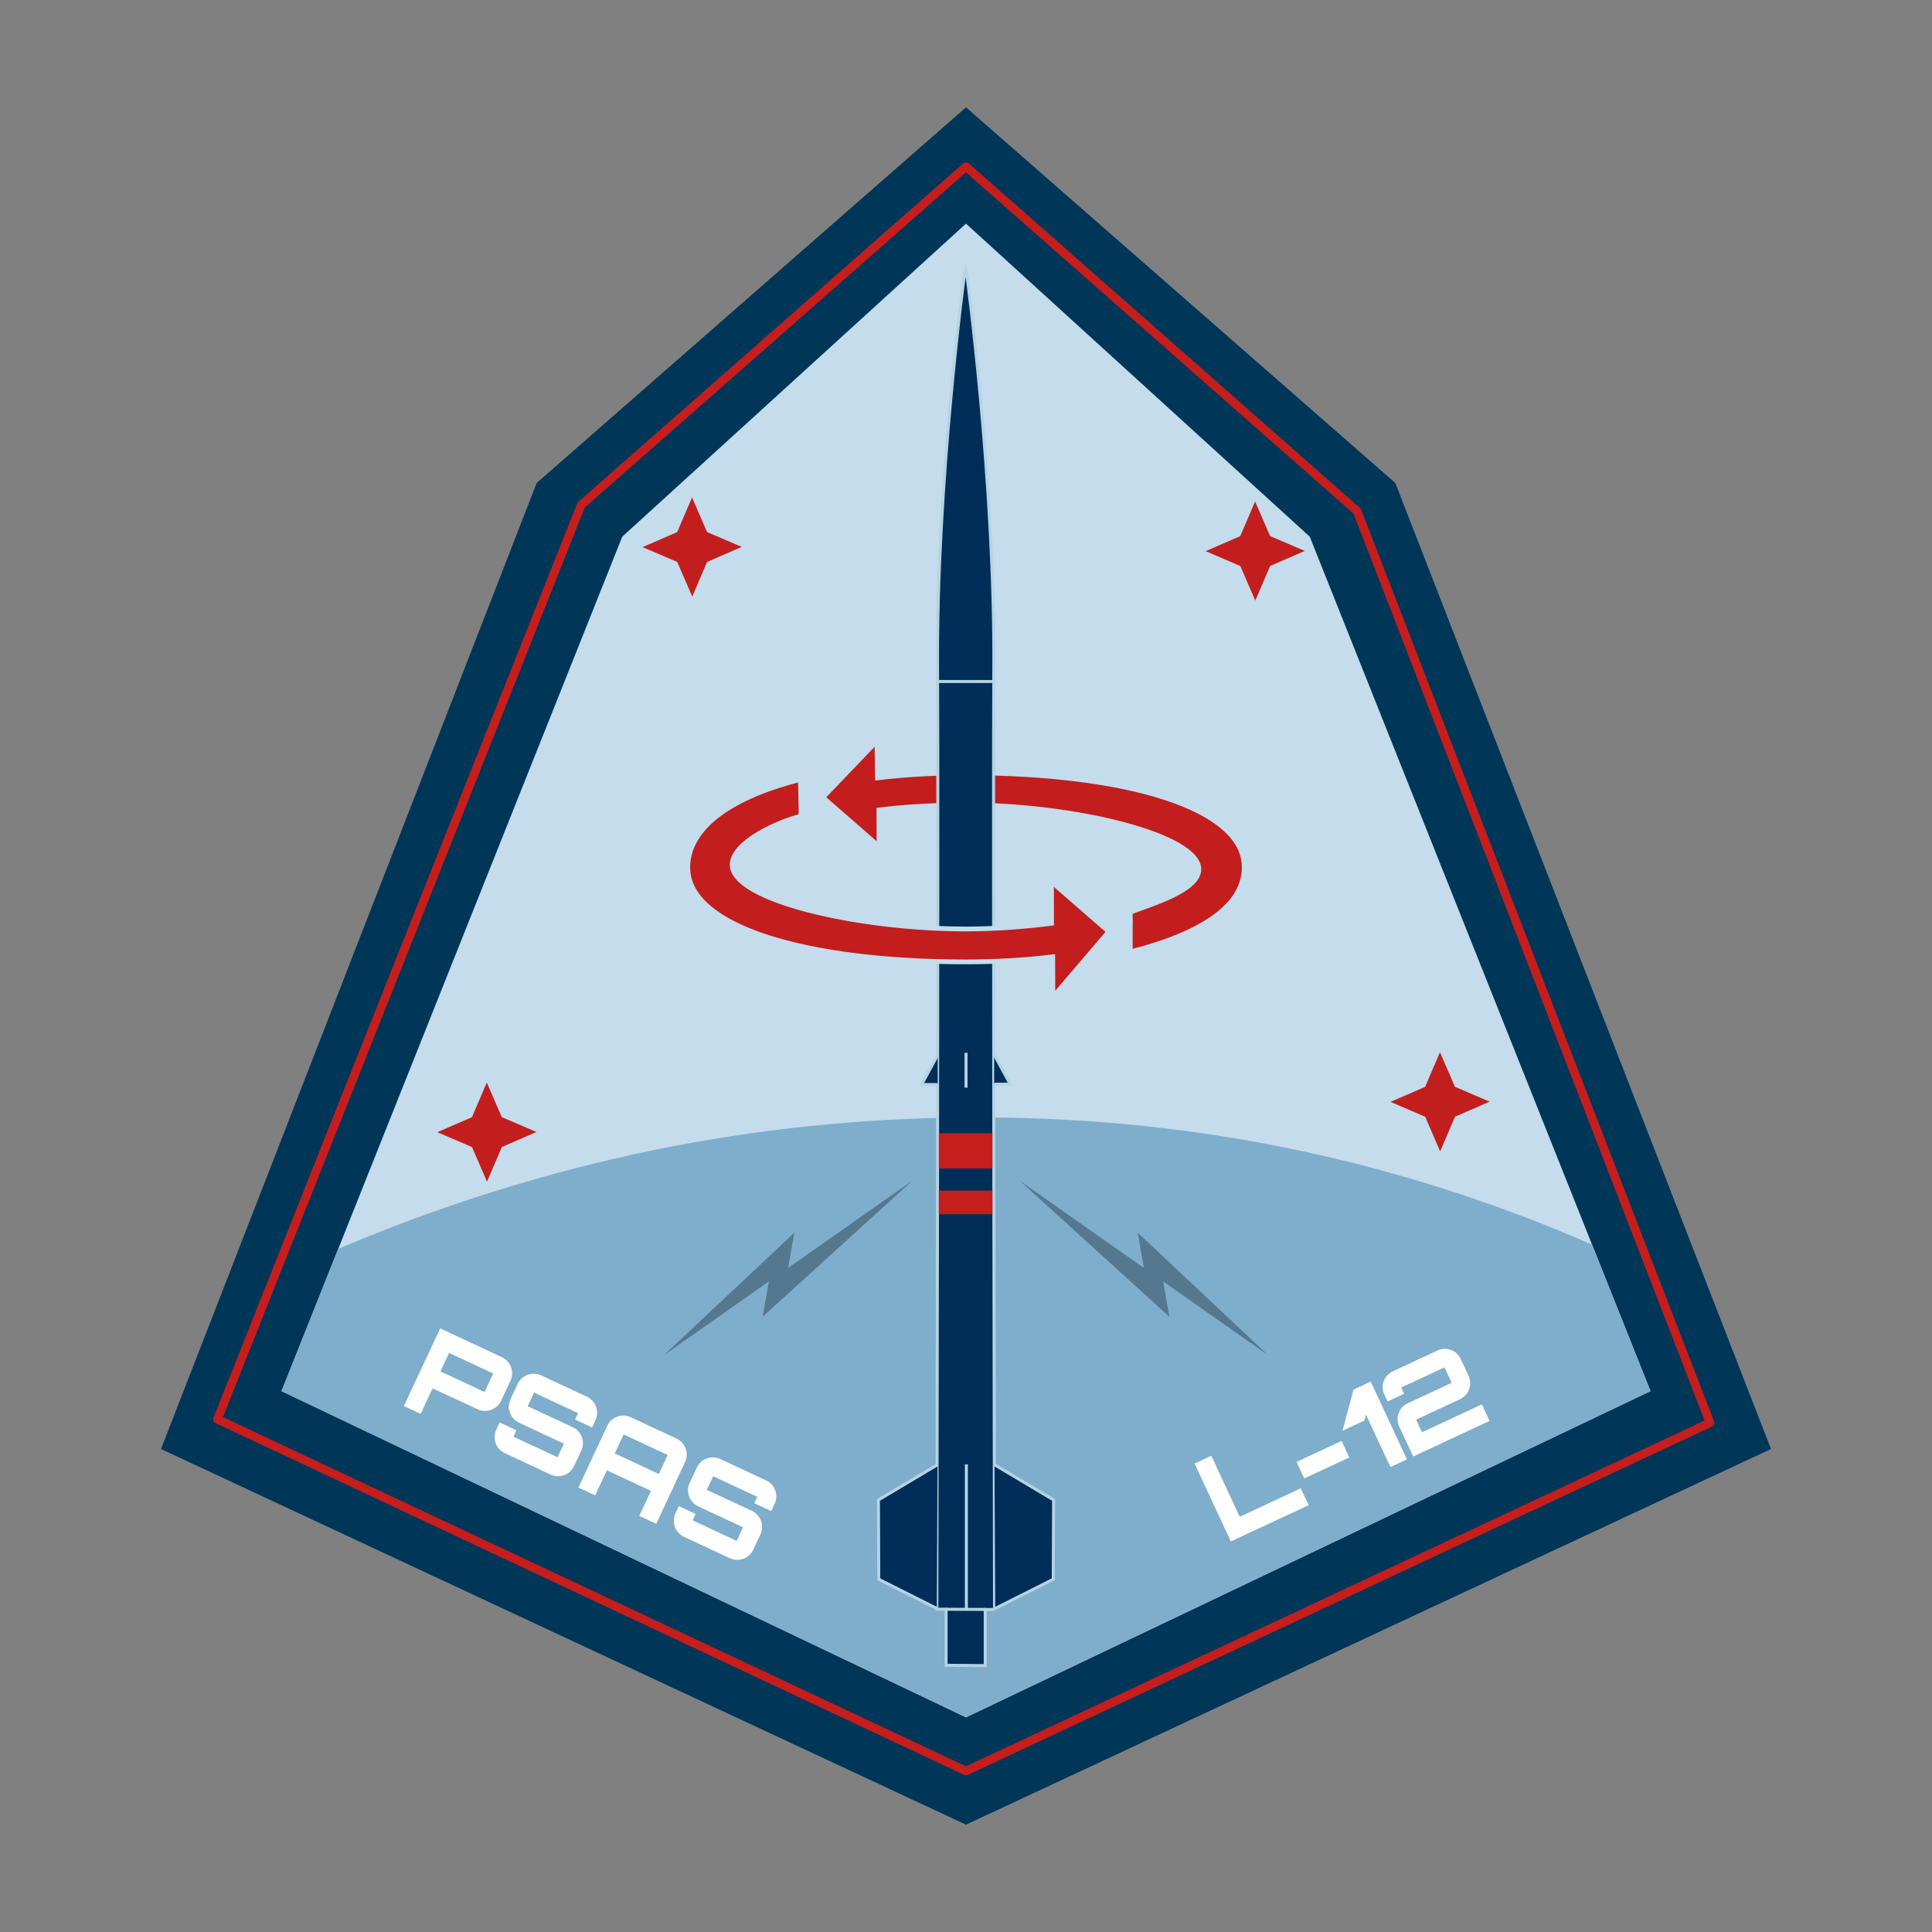 <?xml version="1.0" encoding="UTF-8" standalone="no"?>
<!-- Created with Inkscape (http://www.inkscape.org/) -->

<svg
   xmlns:dc="http://purl.org/dc/elements/1.1/"
   xmlns:cc="http://creativecommons.org/ns#"
   xmlns:rdf="http://www.w3.org/1999/02/22-rdf-syntax-ns#"
   xmlns:svg="http://www.w3.org/2000/svg"
   xmlns="http://www.w3.org/2000/svg"
   xmlns:sodipodi="http://sodipodi.sourceforge.net/DTD/sodipodi-0.dtd"
   xmlns:inkscape="http://www.inkscape.org/namespaces/inkscape"
   width="405"
   height="405"
   id="svg2"
   version="1.1"
   inkscape:version="0.48.3.1 r9886"
   sodipodi:docname="L12_patch.svg">
  <rect width="100%" height="100%" fill="#808080" stroke="none"/>
  <defs
     id="defs4" />
  <sodipodi:namedview
     id="base"
     pagecolor="#ffffff"
     bordercolor="#666666"
     borderopacity="1.0"
     inkscape:pageopacity="0.0"
     inkscape:pageshadow="2"
     inkscape:zoom="1.1827161"
     inkscape:cx="203.34551"
     inkscape:cy="135.52037"
     inkscape:document-units="in"
     inkscape:current-layer="layer1"
     showgrid="true"
     units="in"
     borderlayer="true"
     inkscape:showpageshadow="false"
     showguides="true"
     inkscape:guide-bbox="true"
     guidecolor="#ff00c6"
     guideopacity="0.157"
     inkscape:window-width="1920"
     inkscape:window-height="1176"
     inkscape:window-x="1280"
     inkscape:window-y="0"
     inkscape:window-maximized="1">
    <inkscape:grid
       type="xygrid"
       id="grid2989"
       empspacing="4"
       visible="true"
       enabled="true"
       snapvisiblegridlinesonly="true"
       units="in"
       spacingx="0.125in"
       spacingy="0.125in"
       color="#f000ff"
       opacity="0.039"
       empcolor="#f000ff"
       empopacity="0.086"
       originx="0.25in"
       originy="0.25in" />
    <inkscape:grid
       type="axonomgrid"
       id="grid2995"
       units="in"
       empspacing="4"
       visible="true"
       enabled="false"
       snapvisiblegridlinesonly="true"
       spacingy="0.289in" />
    <sodipodi:guide
       orientation="0,1"
       position="-45,202.5"
       id="guide2999" />
    <sodipodi:guide
       orientation="1,0"
       position="202.5,11.25"
       id="guide3001" />
    <sodipodi:guide
       position="22.5,382.5"
       orientation="360,0"
       id="guide4041" />
    <sodipodi:guide
       position="22.5,22.5"
       orientation="0,360"
       id="guide4043" />
    <sodipodi:guide
       position="382.5,22.5"
       orientation="-360,0"
       id="guide4045" />
    <sodipodi:guide
       position="382.5,382.5"
       orientation="0,-360"
       id="guide4047" />
  </sodipodi:namedview>
  <g
     inkscape:label="Layer 1"
     inkscape:groupmode="layer"
     id="layer1"
     transform="translate(0,-647.362)">
    <path
       style="fill:#003658;fill-opacity:1;stroke:none"
       d="m 202.5,1029.862 -168.75,-78.75 78.75,-202.5 90,-78.75 90,78.75 78.75,202.5 z"
       id="path3196"
       inkscape:connector-curvature="0"
       sodipodi:nodetypes="ccccccc" />
    <path
       style="fill:#c4dcec;fill-opacity:1;stroke:none"
       d="M 59.014,938.977 130.439,759.865 202.5,694.241 274.561,759.865 345.986,938.977 202.5,1007.362 z"
       id="path3196-4-0"
       inkscape:connector-curvature="0"
       sodipodi:nodetypes="ccccccc" />
    <path
       style="fill:#7fadcc;fill-opacity:1;stroke:none"
       d="M 202.5 234.25 C 158.728 234.577 114.855 243.15 70.875 261.812 L 59 291.625 L 202.5 360 L 346 291.625 L 333.75 260.906 C 290.061 241.892 246.328 233.922 202.5 234.25 z "
       transform="translate(0,647.362)"
       id="path3196-4-0-7" />
    <path
       style="fill:#c31d1d;fill-opacity:1;stroke:#c4dcec;stroke-opacity:1"
       d="m 236.93,846.913 c 15.913,-4.051 23.896,-10.107 23.896,-17.771 0,-12.411 -24.602,-19.776 -58.326,-19.776 -6.473,0 -12.711,0.372 -18.565,1.06 l -0.102,-7.752 -11.347,11.85 11.785,10.277 -0.031,-7.645 c 5.366,-0.669 11.931,-1.044 18.26,-1.044 22.904,0 48.797,6.361 48.811,13.468 0.008,4.453 -9.936,7.269 -14.394,9.004 0.1,5.728 0.014,-3.359 0.012,8.329 z"
       id="path4433-5-2-9"
       inkscape:connector-curvature="0"
       sodipodi:nodetypes="csscccccssccc" />
    <g
       transform="matrix(1.168,0,0,1.168,473.92,-19.524)"
       id="g4124-1"
       style="fill:#002e58;fill-opacity:1;stroke:#b5d3e3;stroke-opacity:1;stroke-width:0.54;stroke-miterlimit:4;stroke-dasharray:none">
      <path
         sodipodi:nodetypes="cscccscccccc"
         id="path2890-0"
         d="m -227.261,859.832 c 0,0 -0.289,-147.51 -0.13,-168.455 0.256,-33.589 -4.862,-71.261 -4.862,-71.261 l -0.19,-0.744 -0.19,0.684 c 0,0 -5.108,37.672 -4.852,71.261 0.159,20.944 -0.13,168.455 -0.13,168.455 l 1.661,0 0,10.069 7.023,0.06 0,-10.069 1.671,0 z"
         style="fill:#002e58;fill-opacity:1;stroke:#b5d3e3;stroke-width:0.54;stroke-linecap:butt;stroke-linejoin:miter;stroke-miterlimit:4;stroke-opacity:1;stroke-dasharray:none"
         inkscape:connector-curvature="0" />
      <path
         inkscape:connector-curvature="0"
         id="rect3731-9-7"
         d="m -237.264,788.893 9.629,0 0,-4.238 -9.629,0 z"
         style="fill:#c61d1d;fill-opacity:1;stroke:none"
         sodipodi:nodetypes="ccccc" />
      <path
         sodipodi:nodetypes="ccccc"
         inkscape:connector-curvature="0"
         id="rect3733-7-5"
         d="m -237.253,780.666 9.618,0 0,-6.324 -9.618,0 z"
         style="fill:#c61d1d;fill-opacity:1;stroke:none" />
      <path
         id="path2943-2-8"
         d="m -237.49,833.846 -10.608,6.322 0.064,14.24 10.416,5.236"
         style="fill:#002e58;fill-opacity:1;stroke:#b5d3e3;stroke-width:0.54;stroke-linecap:butt;stroke-linejoin:miter;stroke-miterlimit:4;stroke-opacity:1;stroke-dasharray:none;display:inline"
         inkscape:connector-curvature="0" />
      <path
         id="path2971-5"
         d="m -227.513,693.28 -9.85,0"
         style="fill:#002e58;stroke:#b5d3e3;stroke-width:0.54;stroke-linecap:butt;stroke-linejoin:miter;stroke-miterlimit:4;stroke-opacity:1;stroke-dasharray:none;fill-opacity:1"
         inkscape:connector-curvature="0" />
      <path
         id="path2917-9"
         d="m -227.329,760.219 2.874,5.318 -2.874,0.021"
         style="fill:#002e58;fill-opacity:1;stroke:#b5d3e3;stroke-width:0.54;stroke-linecap:butt;stroke-linejoin:miter;stroke-miterlimit:4;stroke-opacity:1;stroke-dasharray:none"
         inkscape:connector-curvature="0"
         sodipodi:nodetypes="ccc" />
      <path
         id="path2917-0-4"
         d="m -237.458,760.282 -2.874,5.318 2.874,0.021"
         style="fill:#002e58;fill-opacity:1;stroke:#b5d3e3;stroke-width:0.54;stroke-linecap:butt;stroke-linejoin:miter;stroke-miterlimit:4;stroke-opacity:1;stroke-dasharray:none;display:inline"
         inkscape:connector-curvature="0"
         sodipodi:nodetypes="ccc" />
      <path
         id="path2941-9"
         d="m -232.378,759.921 0,6.249"
         style="fill:#002e58;fill-opacity:1;stroke:#b5d3e3;stroke-width:0.54;stroke-linecap:butt;stroke-linejoin:miter;stroke-miterlimit:4;stroke-opacity:1;stroke-dasharray:none"
         inkscape:connector-curvature="0"
         sodipodi:nodetypes="cc" />
      <path
         id="path2943-5"
         d="m -227.265,833.846 10.608,6.322 -0.064,14.24 -10.416,5.236"
         style="fill:#002e58;fill-opacity:1;stroke:#b5d3e3;stroke-width:0.54;stroke-linecap:butt;stroke-linejoin:miter;stroke-miterlimit:4;stroke-opacity:1;stroke-dasharray:none"
         inkscape:connector-curvature="0" />
      <path
         id="path2967-0"
         d="m -232.314,833.782 0,25.926"
         style="fill:#002e58;fill-opacity:1;stroke:#b5d3e3;stroke-width:0.54;stroke-linecap:butt;stroke-linejoin:miter;stroke-miterlimit:4;stroke-opacity:1;stroke-dasharray:none"
         inkscape:connector-curvature="0" />
      <path
         sodipodi:nodetypes="cc"
         id="path2969-2"
         d="m -228.916,859.817 -7.036,-0.03"
         style="fill:#002e58;stroke:#b5d3e3;stroke-width:0.54;stroke-linecap:butt;stroke-linejoin:miter;stroke-miterlimit:4;stroke-opacity:1;stroke-dasharray:none;fill-opacity:1"
         inkscape:connector-curvature="0" />
    </g>
    <path
       style="fill:#c31d1d;fill-opacity:1;stroke:#c4dcec;stroke-opacity:1"
       d="m 167.781,810.749 c -15.913,4.051 -23.607,10.811 -23.607,18.475 0,12.411 24.602,19.776 58.326,19.776 6.473,0 12.324,-0.372 18.178,-1.06 l 0.037,8.462 11.734,-13.744 -12.023,-10.47 0.011,8.728 c -5.366,0.669 -11.609,1.185 -17.937,1.185 -22.904,0 -49.125,-6.092 -49.015,-13.507 0.07,-4.739 9.838,-9.046 14.405,-10.127 0.111,-5.11 0.101,3.802 -0.109,-7.608 z"
       id="path4433-5-7"
       inkscape:connector-curvature="0"
       sodipodi:nodetypes="csscccccssccc" />
    <path
       style="fill:none;stroke:#c61d1d;stroke-width:1.8;stroke-opacity:1;stroke-miterlimit:4;stroke-dasharray:none;stroke-linejoin:round;stroke-linecap:round"
       d="M 202.5,1018.612 45.586,944.875 121.834,753.219 202.5,682.291 l 81.999,72.22 73.974,191.096 z"
       id="path3196-4-8"
       inkscape:connector-curvature="0"
       sodipodi:nodetypes="ccccccc" />
    <path
       style="opacity:0.99;fill:#c31d1d;fill-opacity:1;fill-rule:nonzero;stroke:none"
       d="m 273.52,762.853 -7.271,-3.115 -3.145,-7.258 -3.115,7.271 -7.258,3.145 7.271,3.115 3.145,7.258 3.115,-7.271 z"
       id="path4106-8-6"
       inkscape:connector-curvature="0" />
    <path
       style="opacity:0.99;fill:#c31d1d;fill-opacity:1;fill-rule:nonzero;stroke:none"
       d="m 155.489,762.008 -7.271,-3.115 -3.145,-7.258 -3.115,7.271 -7.258,3.145 7.271,3.115 3.145,7.258 3.115,-7.271 z"
       id="path4106-8-6-4"
       inkscape:connector-curvature="0" />
    <path
       style="opacity:0.99;fill:#c31d1d;fill-opacity:1;fill-rule:nonzero;stroke:none"
       d="m 112.463,884.66 -7.271,-3.115 -3.145,-7.258 -3.115,7.271 -7.258,3.145 7.271,3.115 3.145,7.258 3.115,-7.271 z"
       id="path4106-8-6-0"
       inkscape:connector-curvature="0" />
    <path
       style="opacity:0.99;fill:#c31d1d;fill-opacity:1;fill-rule:nonzero;stroke:none"
       d="M 312.271,878.304 305,875.189 l -3.145,-7.258 -3.115,7.271 -7.258,3.145 7.271,3.115 3.145,7.258 3.115,-7.271 z"
       id="path4106-8-6-3"
       inkscape:connector-curvature="0" />
    <rect
       style="fill:#003658;fill-opacity:1;stroke:none"
       id="rect4532"
       width="22.5"
       height="22.5"
       x="-67.5"
       y="22.5"
       transform="translate(0,647.362)" />
    <rect
       style="fill:#c4dcec;fill-opacity:1;stroke:none"
       id="rect4532-4"
       width="22.5"
       height="22.5"
       x="-67.5"
       y="703.612" />
    <rect
       style="fill:#7fadcc;fill-opacity:1;stroke:none"
       id="rect4532-0"
       width="22.5"
       height="22.5"
       x="-67.5"
       y="737.362" />
    <rect
       style="fill:#c32020;fill-opacity:1;stroke:none"
       id="rect4532-3"
       width="22.5"
       height="22.5"
       x="-67.5"
       y="804.862" />
    <rect
       style="fill:#ffffff;fill-opacity:1;stroke:#000000;stroke-width:0.9;stroke-miterlimit:4;stroke-opacity:1;stroke-dasharray:none"
       id="rect4532-7"
       width="22.5"
       height="22.5"
       x="-67.5"
       y="838.612" />
    <path
       style="fill:#557891;fill-opacity:1;stroke:none"
       d="m 139.175,931.444 27.329,-25.679 -1.291,7.388 26.037,-18.291 -31.379,28.524 1.291,-7.388 z"
       id="path4605"
       inkscape:connector-curvature="0"
       sodipodi:nodetypes="ccccccc" />
    <g
       transform="matrix(0.906,0.423,-0.423,0.906,0,0)"
       style="font-size:25px;font-style:normal;font-variant:normal;font-weight:900;font-stretch:normal;text-align:start;line-height:125%;letter-spacing:0px;word-spacing:0px;writing-mode:lr-tb;text-anchor:start;fill:#ffffff;fill-opacity:1;stroke:none;font-family:Orbitron;-inkscape-font-specification:Orbitron Heavy"
       id="text4240">
      <path
         d="m 475.335,799.953 0,17.975 3.875,0 0,-5.775 c 0.025,0.025 0.075,0.025 0.075,0.025 0,-0.1 -0.025,-0.15 -0.075,-0.15 l 10.4,-0.025 c 2.05,0 3.725,-1.675 3.725,-3.7 l 0,-4.65 c 0,-2.025 -1.675,-3.7 -3.725,-3.7 l -14.275,0 m 3.875,3.875 10.2,0 0,4.275 -10.2,0 0,-4.275"
         style=""
         id="path3034" />
      <path
         d="m 512.986,803.628 c 0,-2.05 -1.675,-3.7 -3.7,-3.7 l -10.6,0 c -2.05,0 -3.7,1.65 -3.7,3.7 l 0,3.55 c 0,2.05 1.65,3.7 3.7,3.7 l 10.375,0 0,3.15 -10.2,0 0,-1.475 -3.875,0 0,1.675 c 0,2.05 1.65,3.7 3.7,3.7 l 10.6,0 c 2.025,0 3.7,-1.65 3.7,-3.7 l 0,-3.55 c 0,-2.05 -1.675,-3.7 -3.7,-3.7 l -10.425,0 0,-3.15 10.2,0 0,1.475 3.925,0 0,-1.675"
         style=""
         id="path3036" />
      <path
         d="m 519.417,799.928 c -2.05,0 -3.7,1.65 -3.7,3.7 l 0,14.3 3.875,0 0,-5.8 10.2,0 0,5.8 3.925,0 0,-14.3 c 0,-2.05 -1.675,-3.7 -3.725,-3.7 l -10.575,0 m 0.175,8.3 0,-4.4 10.2,0 0,4.4 -10.2,0"
         style=""
         id="path3038" />
      <path
         d="m 554.441,803.628 c 0,-2.05 -1.675,-3.7 -3.7,-3.7 l -10.6,0 c -2.05,0 -3.7,1.65 -3.7,3.7 l 0,3.55 c 0,2.05 1.65,3.7 3.7,3.7 l 10.375,0 0,3.15 -10.2,0 0,-1.475 -3.875,0 0,1.675 c 0,2.05 1.65,3.7 3.7,3.7 l 10.6,0 c 2.025,0 3.7,-1.65 3.7,-3.7 l 0,-3.55 c 0,-2.05 -1.675,-3.7 -3.7,-3.7 l -10.425,0 0,-3.15 10.2,0 0,1.475 3.925,0 0,-1.675"
         style=""
         id="path3040" />
    </g>
    <path
       style="fill:#557891;fill-opacity:1;stroke:none"
       d="m 265.825,931.444 -27.329,-25.679 1.291,7.388 -26.037,-18.291 31.379,28.524 -1.291,-7.388 z"
       id="path4605-3"
       inkscape:connector-curvature="0"
       sodipodi:nodetypes="ccccccc" />
    <rect
       style="fill:#557891;fill-opacity:1;stroke:none"
       id="rect4532-0-0"
       width="22.5"
       height="22.5"
       x="-67.5"
       y="771.112" />
    <g
       transform="matrix(0.906,-0.422,0.422,0.906,0,0)"
       style="font-size:25px;font-style:normal;font-variant:normal;font-weight:900;font-stretch:normal;text-align:start;line-height:125%;letter-spacing:0px;word-spacing:0px;writing-mode:lr-tb;text-anchor:start;fill:#ffffff;fill-opacity:1;stroke:none;font-family:Orbitron;-inkscape-font-specification:Orbitron Heavy"
       id="text4240-1">
      <path
         d="m -175.971,989.214 18,0 0,-3.9 -14.125,0 0,-14.125 -3.875,0 0,18.025"
         style=""
         id="path3025" />
      <path
         d="m -146.013,979.914 -10.425,0 0,3.825 10.425,0 0,-3.825"
         style=""
         id="path3027" />
      <path
         d="m -144.949,978.064 5.075,0 0.8,-0.975 -0.025,0 0.05,-0.05 0,12.175 3.825,0 0,-18 -3.975,0 -5.75,6.85"
         style=""
         id="path3029" />
      <path
         d="m -130.133,971.214 c -2,0 -3.65,1.625 -3.65,3.625 l 0,1.65 3.825,0 0,-1.45 10.025,0 0,3.575 -10.2,0 c -2,0 -3.65,1.625 -3.65,3.625 l 0,6.975 17.675,0 0,-3.825 -13.85,0 0,-2.925 10.2,0 c 2,0 3.65,-1.65 3.65,-3.65 l 0,-3.975 c 0,-2 -1.65,-3.625 -3.65,-3.625 l -10.375,0"
         style=""
         id="path3031" />
    </g>
  </g>
</svg>
